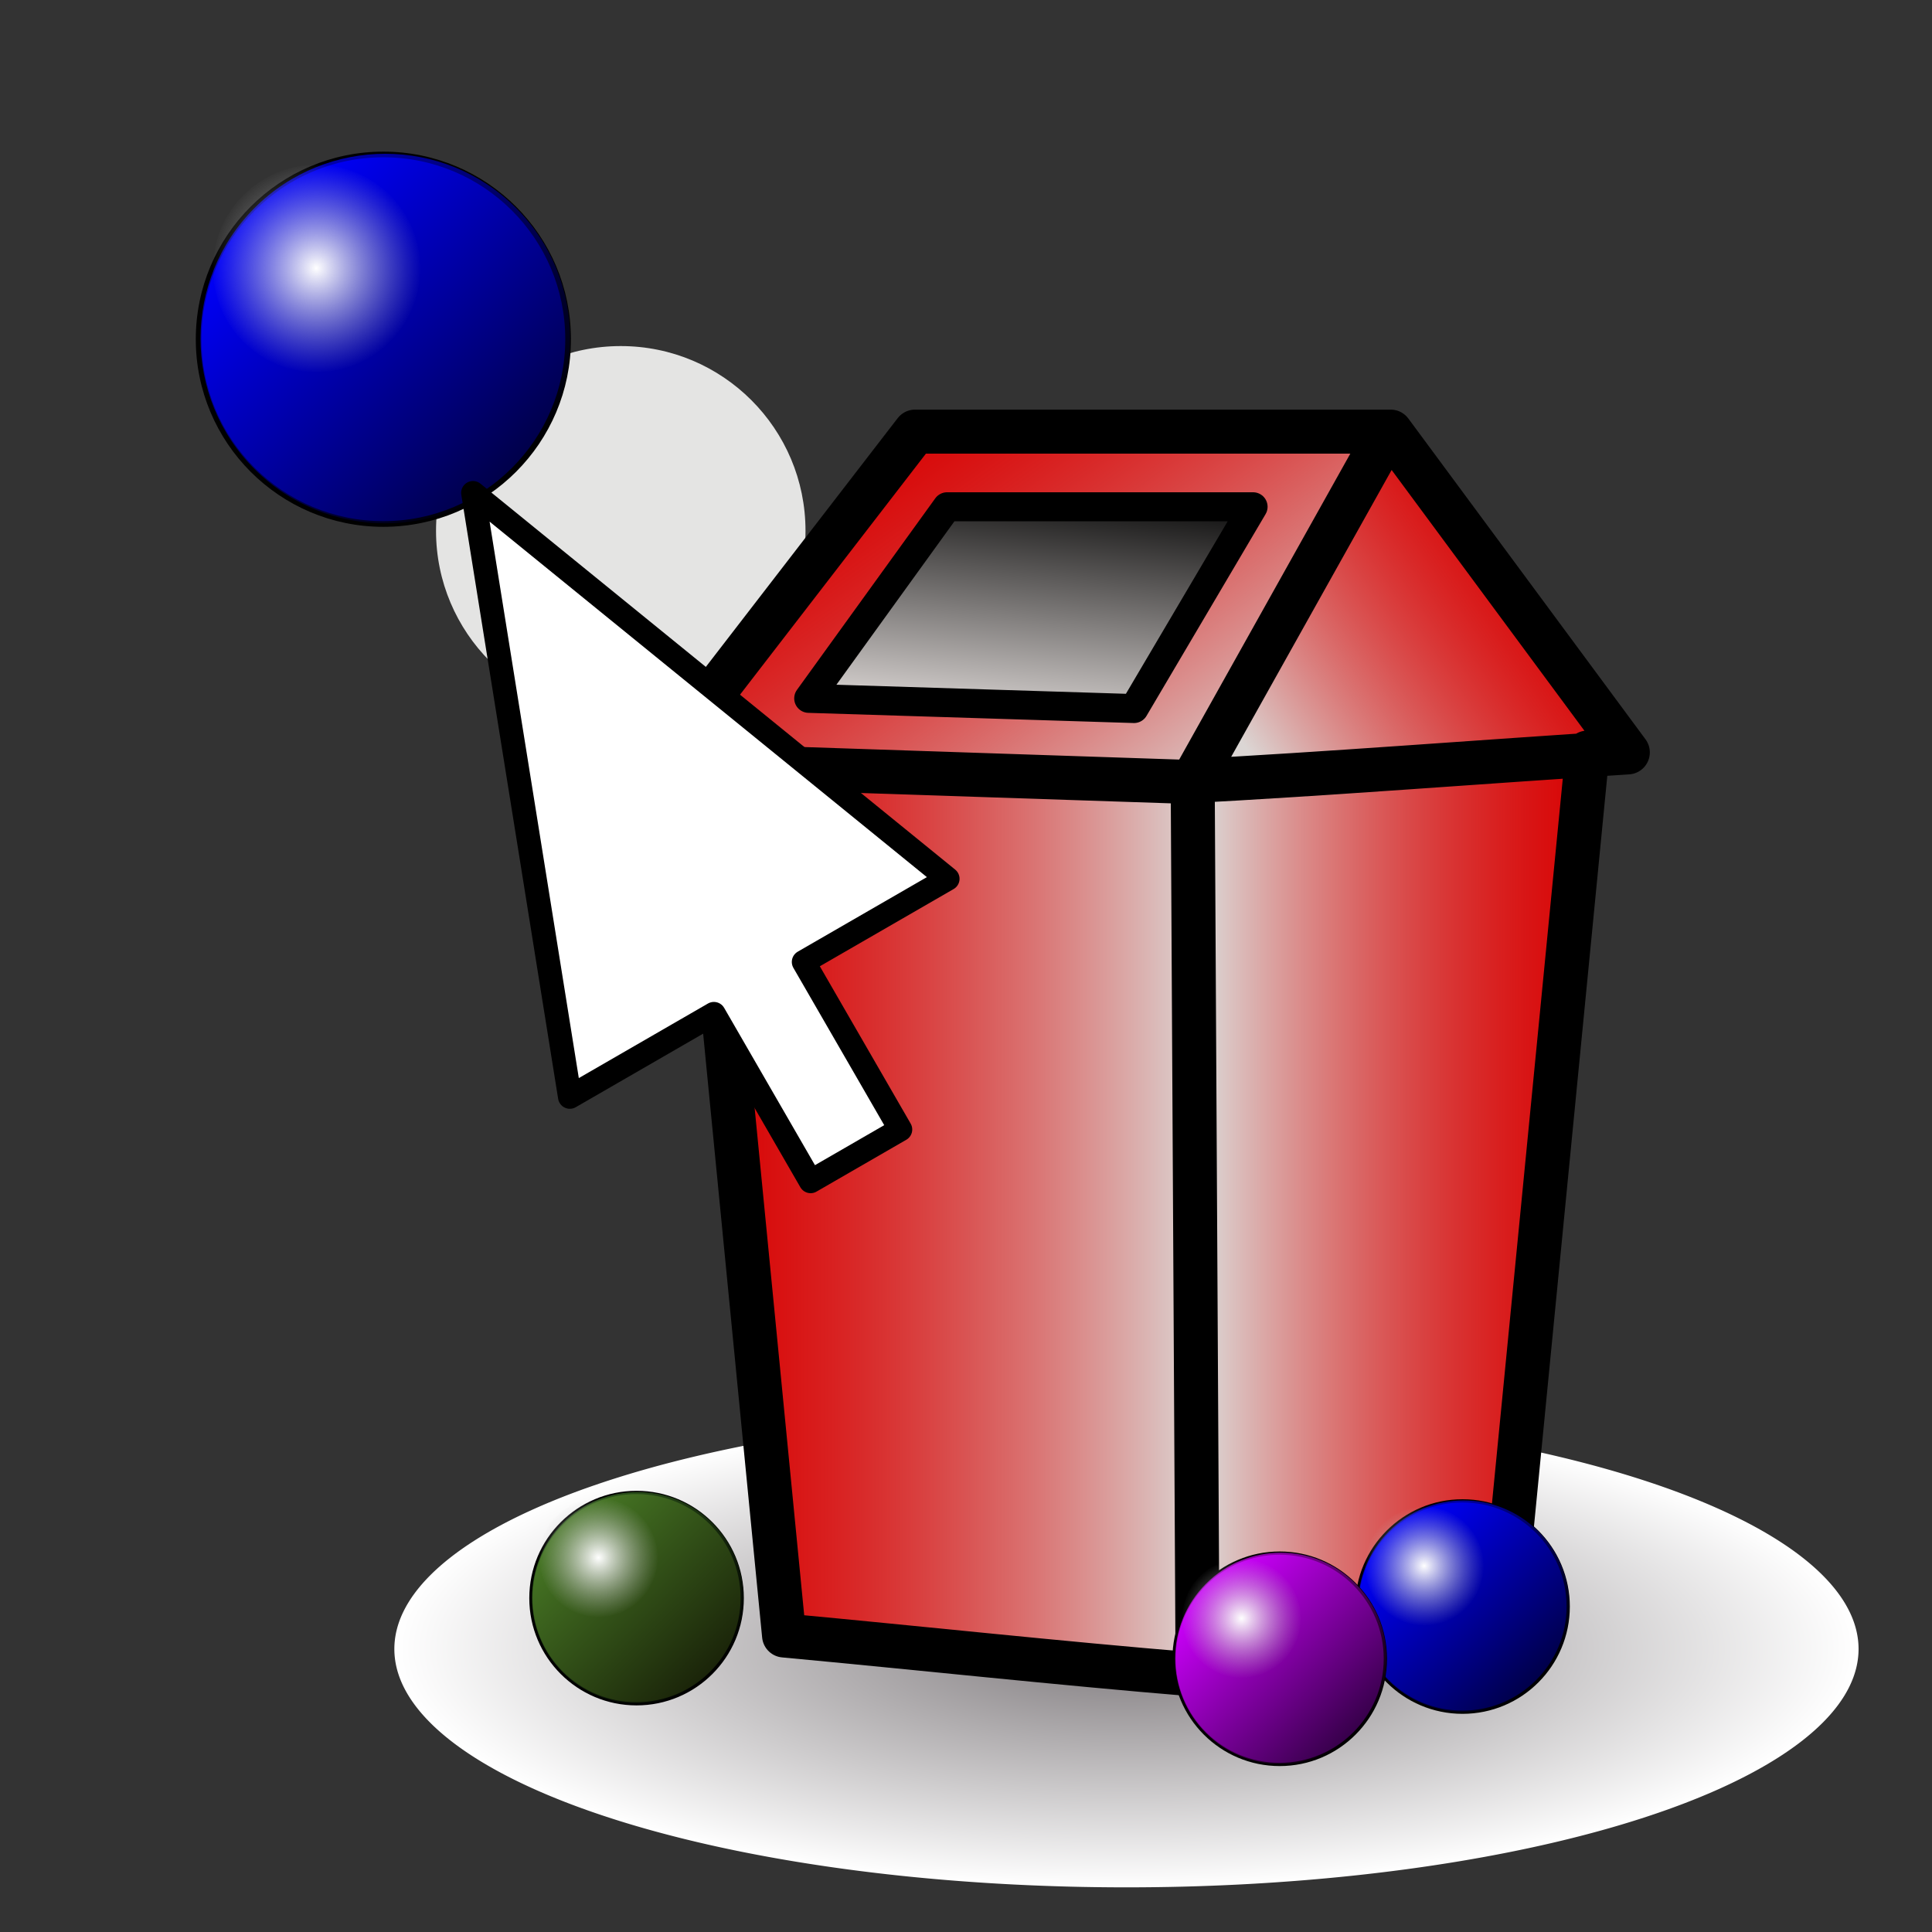 <?xml version="1.0" encoding="UTF-8" standalone="no"?>
<!-- Created with Inkscape (http://www.inkscape.org/) -->
<svg
   xmlns:dc="http://purl.org/dc/elements/1.1/"
   xmlns:cc="http://web.resource.org/cc/"
   xmlns:rdf="http://www.w3.org/1999/02/22-rdf-syntax-ns#"
   xmlns:svg="http://www.w3.org/2000/svg"
   xmlns="http://www.w3.org/2000/svg"
   xmlns:xlink="http://www.w3.org/1999/xlink"
   xmlns:sodipodi="http://sodipodi.sourceforge.net/DTD/sodipodi-0.dtd"
   xmlns:inkscape="http://www.inkscape.org/namespaces/inkscape"
   version="1.0"
   width="100"
   height="100"
   id="svg2"
   sodipodi:version="0.32"
   inkscape:version="0.45.1"
   sodipodi:docname="build_delete.svg"
   sodipodi:docbase="/home/tris/src/aten/src/gui-qt/icons"
   inkscape:output_extension="org.inkscape.output.svg.inkscape">
  <rect width="100%" height="100%" fill="#333333" stroke="none"/>
  <sodipodi:namedview
     inkscape:window-height="714"
     inkscape:window-width="1024"
     inkscape:pageshadow="2"
     inkscape:pageopacity="0.0"
     guidetolerance="10.0"
     gridtolerance="10.0"
     objecttolerance="10.0"
     borderopacity="1.0"
     bordercolor="#666666"
     pagecolor="#ffffff"
     id="base"
     inkscape:zoom="2.4139896"
     inkscape:cx="23.470678"
     inkscape:cy="64.498867"
     inkscape:window-x="10"
     inkscape:window-y="75"
     inkscape:current-layer="svg2" />
  <defs
     id="defs4">
    <linearGradient
       id="linearGradient6570">
      <stop
         style="stop-color:#3e7626;stop-opacity:1;"
         offset="0"
         id="stop6572" />
      <stop
         style="stop-color:#000000;stop-opacity:1"
         offset="1"
         id="stop6574" />
    </linearGradient>
    <linearGradient
       id="linearGradient6541">
      <stop
         id="stop6543"
         offset="0"
         style="stop-color:#000000;stop-opacity:1;" />
      <stop
         id="stop6545"
         offset="1"
         style="stop-color:#dbd6d4;stop-opacity:1;" />
    </linearGradient>
    <linearGradient
       id="linearGradient6498">
      <stop
         id="stop6500"
         offset="0"
         style="stop-color:#d600ff;stop-opacity:1;" />
      <stop
         id="stop6502"
         offset="1"
         style="stop-color:#000000;stop-opacity:1" />
    </linearGradient>
    <linearGradient
       id="linearGradient6448">
      <stop
         id="stop6450"
         offset="0"
         style="stop-color:#7e797c;stop-opacity:1;" />
      <stop
         id="stop6452"
         offset="1"
         style="stop-color:#ffffff;stop-opacity:1;" />
    </linearGradient>
    <linearGradient
       id="linearGradient6410">
      <stop
         style="stop-color:#d90000;stop-opacity:0.424;"
         offset="0"
         id="stop6412" />
      <stop
         style="stop-color:#dbd6d4;stop-opacity:1;"
         offset="1"
         id="stop6414" />
    </linearGradient>
    <linearGradient
       id="linearGradient3384">
      <stop
         style="stop-color:#0000ff;stop-opacity:1;"
         offset="0"
         id="stop3386" />
      <stop
         style="stop-color:#000000;stop-opacity:1"
         offset="1"
         id="stop3388" />
    </linearGradient>
    <linearGradient
       id="linearGradient3252">
      <stop
         style="stop-color:#ffffff;stop-opacity:1"
         offset="0"
         id="stop3254" />
      <stop
         style="stop-color:#bababa;stop-opacity:0;"
         offset="1"
         id="stop3256" />
    </linearGradient>
    <radialGradient
       inkscape:collect="always"
       xlink:href="#linearGradient3252"
       id="radialGradient3562"
       gradientUnits="userSpaceOnUse"
       gradientTransform="matrix(0.213,0,0,0.213,19.805,5.961)"
       cx="58.012"
       cy="63.346"
       fx="58.012"
       fy="63.346"
       r="33.113" />
    <linearGradient
       inkscape:collect="always"
       xlink:href="#linearGradient3384"
       id="linearGradient3565"
       gradientUnits="userSpaceOnUse"
       gradientTransform="matrix(0.269,0.269,-0.269,0.269,38.228,-8.449)"
       x1="25.398"
       y1="63.346"
       x2="90.625"
       y2="63.346" />
    <radialGradient
       inkscape:collect="always"
       xlink:href="#linearGradient6448"
       id="radialGradient6446"
       cx="52.697"
       cy="124.216"
       fx="52.697"
       fy="124.216"
       r="30.461"
       gradientTransform="matrix(1,0,0,0.405,0,73.909)"
       gradientUnits="userSpaceOnUse" />
    <linearGradient
       inkscape:collect="always"
       xlink:href="#linearGradient3384"
       id="linearGradient6475"
       gradientUnits="userSpaceOnUse"
       gradientTransform="matrix(0.269,0.269,-0.269,0.269,38.228,-8.449)"
       x1="25.398"
       y1="63.346"
       x2="90.625"
       y2="63.346" />
    <radialGradient
       inkscape:collect="always"
       xlink:href="#linearGradient3252"
       id="radialGradient6477"
       gradientUnits="userSpaceOnUse"
       gradientTransform="matrix(0.213,0,0,0.213,19.805,5.961)"
       cx="58.012"
       cy="63.346"
       fx="58.012"
       fy="63.346"
       r="33.113" />
    <linearGradient
       inkscape:collect="always"
       xlink:href="#linearGradient6498"
       id="linearGradient6509"
       gradientUnits="userSpaceOnUse"
       gradientTransform="matrix(0.119,0.119,-0.119,0.119,115.414,31.042)"
       x1="25.398"
       y1="63.346"
       x2="90.625"
       y2="63.346" />
    <radialGradient
       inkscape:collect="always"
       xlink:href="#linearGradient3252"
       id="radialGradient6511"
       gradientUnits="userSpaceOnUse"
       gradientTransform="matrix(9.4115562e-2,0,0,9.4115562e-2,107.29,37.397)"
       cx="58.012"
       cy="63.346"
       fx="58.012"
       fy="63.346"
       r="33.113" />
    <linearGradient
       inkscape:collect="always"
       xlink:href="#linearGradient6410"
       id="linearGradient6516"
       gradientUnits="userSpaceOnUse"
       gradientTransform="matrix(-1,0,0,-1,85.972,98.899)"
       x1="3.111"
       y1="36.23"
       x2="23.543"
       y2="36.23" />
    <linearGradient
       inkscape:collect="always"
       xlink:href="#linearGradient6410"
       id="linearGradient6520"
       gradientUnits="userSpaceOnUse"
       gradientTransform="translate(59.318,26.439)"
       x1="-12.245"
       y1="-5.918"
       x2="3.061"
       y2="15.51" />
    <linearGradient
       inkscape:collect="always"
       xlink:href="#linearGradient6410"
       id="linearGradient6524"
       gradientUnits="userSpaceOnUse"
       gradientTransform="translate(59.318,26.439)"
       x1="20.408"
       y1="2.041"
       x2="5.306"
       y2="12.449" />
    <linearGradient
       inkscape:collect="always"
       xlink:href="#linearGradient6410"
       id="linearGradient6528"
       gradientUnits="userSpaceOnUse"
       gradientTransform="translate(59.318,26.439)"
       x1="-23.088"
       y1="36.786"
       x2="2.723"
       y2="36.786" />
    <linearGradient
       inkscape:collect="always"
       xlink:href="#linearGradient6541"
       id="linearGradient6539"
       x1="54.796"
       y1="24.388"
       x2="53.359"
       y2="37.424"
       gradientUnits="userSpaceOnUse" />
    <linearGradient
       inkscape:collect="always"
       xlink:href="#linearGradient6570"
       id="linearGradient6581"
       gradientUnits="userSpaceOnUse"
       gradientTransform="matrix(0.119,0.119,-0.119,0.119,-125.841,-62.981)"
       x1="25.398"
       y1="63.346"
       x2="90.625"
       y2="63.346" />
    <radialGradient
       inkscape:collect="always"
       xlink:href="#linearGradient3252"
       id="radialGradient6583"
       gradientUnits="userSpaceOnUse"
       gradientTransform="matrix(9.4115562e-2,0,0,9.4115562e-2,-133.965,-56.627)"
       cx="58.012"
       cy="63.346"
       fx="58.012"
       fy="63.346"
       r="33.113" />
  </defs>
  <path
     sodipodi:type="arc"
     style="fill:url(#radialGradient6446);fill-opacity:1;fill-rule:evenodd;stroke:none;stroke-width:1px;stroke-linecap:butt;stroke-linejoin:miter;stroke-opacity:1"
     id="path6438"
     sodipodi:cx="52.697197"
     sodipodi:cy="124.21634"
     sodipodi:rx="30.460808"
     sodipodi:ry="12.336627"
     d="M 83.158 124.216 A 30.461 12.337 0 1 1  22.236,124.216 A 30.461 12.337 0 1 1  83.158 124.216 z"
     transform="matrix(1.244,0,0,1,-7.25,-38.864)" />
  <g
     id="g2203"
     transform="matrix(0.771,0,0,0.771,-8.426,-1.122)">
    <path
       d="M 65.005,37.092 C 65.006,43.942 59.453,49.496 52.603,49.496 C 45.753,49.496 40.2,43.942 40.201,37.092 C 40.2,30.242 45.753,24.688 52.603,24.688 C 59.453,24.688 65.006,30.242 65.005,37.092 L 65.005,37.092 z "
       style="fill:#e4e4e3;fill-opacity:1;fill-rule:evenodd;stroke:none;stroke-width:0.38px;stroke-linecap:butt;stroke-linejoin:miter;stroke-opacity:1"
       id="path6824" />
    <g
       id="g3519">
      <path
         id="path3474"
         style="fill:#0000ff;fill-opacity:1;fill-rule:evenodd;stroke:#000000;stroke-width:0.38px;stroke-linecap:butt;stroke-linejoin:miter;stroke-opacity:1"
         d="M 49.067,24.229 C 49.068,31.079 43.515,36.633 36.665,36.633 C 29.815,36.633 24.262,31.079 24.263,24.229 C 24.262,17.379 29.815,11.825 36.665,11.825 C 43.515,11.825 49.068,17.379 49.067,24.229 L 49.067,24.229 z " />
      <path
         id="path3476"
         style="opacity:0.717;fill:url(#linearGradient3565);fill-opacity:1;fill-rule:evenodd;stroke:none;stroke-width:1px;stroke-linecap:butt;stroke-linejoin:miter;stroke-opacity:1"
         d="M 45.563,32.952 C 40.72,37.797 32.866,37.798 28.022,32.954 C 23.178,28.11 23.179,20.256 28.024,15.413 C 32.867,10.568 40.721,10.568 45.564,15.412 C 50.408,20.256 50.408,28.109 45.563,32.952 L 45.563,32.952 z " />
      <path
         id="path3478"
         style="fill:url(#radialGradient3562);fill-opacity:1;fill-rule:evenodd;stroke:none;stroke-width:1px;stroke-linecap:butt;stroke-linejoin:miter;stroke-opacity:1"
         d="M 39.148,19.481 C 39.149,23.326 36.032,26.444 32.187,26.444 C 28.342,26.444 25.225,23.326 25.226,19.481 C 25.225,15.637 28.342,12.519 32.187,12.519 C 36.032,12.519 39.149,15.637 39.148,19.481 L 39.148,19.481 z " />
    </g>
  </g>
  <path
     style="fill:#d70000;fill-opacity:1;fill-rule:evenodd;stroke:none;stroke-width:2.279;stroke-linecap:round;stroke-linejoin:round;stroke-miterlimit:4;stroke-dashoffset:0;stroke-opacity:1"
     d="M 40.117,84.737 L 61.522,86.777 C 61.437,71.346 61.352,55.915 61.267,40.484 L 35.711,39.651 C 37.18,54.68 38.648,69.708 40.117,84.737 z "
     id="path5358"
     sodipodi:nodetypes="ccccc" />
  <path
     style="fill:url(#linearGradient6528);fill-opacity:1;fill-rule:evenodd;stroke:none;stroke-width:2.279;stroke-linecap:round;stroke-linejoin:round;stroke-miterlimit:4;stroke-dashoffset:0;stroke-opacity:1"
     d="M 40.635,84.747 L 62.041,86.788 C 61.956,71.357 61.871,55.925 61.786,40.494 L 36.23,39.661 C 37.698,54.69 39.167,69.718 40.635,84.747 z "
     id="path6343"
     sodipodi:nodetypes="ccccc" />
  <path
     style="fill:#d70000;fill-opacity:1;fill-rule:evenodd;stroke:none;stroke-width:2.279;stroke-linecap:round;stroke-linejoin:round;stroke-miterlimit:4;stroke-dashoffset:0;stroke-opacity:1"
     d="M 71.891,22.423 C 68.561,28.377 65.23,34.331 61.9,40.284 L 84.421,38.83 C 80.33,33.295 76.238,27.761 72.146,22.227"
     id="path5360"
     sodipodi:nodetypes="cccc" />
  <path
     style="fill:url(#linearGradient6524);fill-opacity:1;fill-rule:evenodd;stroke:none;stroke-width:2.279;stroke-linecap:round;stroke-linejoin:round;stroke-miterlimit:4;stroke-dashoffset:0;stroke-opacity:1"
     d="M 72.41,22.434 C 69.079,28.387 65.749,34.341 62.418,40.295 L 84.94,38.84 C 80.848,33.306 76.756,27.771 72.664,22.237"
     id="path6345"
     sodipodi:nodetypes="cccc" />
  <path
     style="fill:#d70000;fill-opacity:1;fill-rule:evenodd;stroke:none;stroke-width:2.279;stroke-linecap:round;stroke-linejoin:round;stroke-miterlimit:4;stroke-dashoffset:0;stroke-opacity:1"
     d="M 71.885,21.589 L 61.022,39.705 C 52.012,39.405 43.003,39.105 33.993,38.804 C 38.419,33.066 42.845,27.327 47.27,21.589 C 55.475,21.589 63.68,21.589 71.885,21.589 z "
     id="path5362"
     sodipodi:nodetypes="ccccc" />
  <path
     style="fill:url(#linearGradient6520);fill-opacity:1;fill-rule:evenodd;stroke:none;stroke-width:2.279;stroke-linecap:round;stroke-linejoin:round;stroke-miterlimit:4;stroke-dashoffset:0;stroke-opacity:1"
     d="M 72.403,21.599 L 61.54,39.716 C 52.531,39.415 43.521,39.115 34.512,38.814 C 38.938,33.076 43.363,27.338 47.789,21.599 C 55.994,21.599 64.199,21.599 72.403,21.599 z "
     id="path6347"
     sodipodi:nodetypes="ccccc" />
  <path
     style="fill:#d70000;fill-opacity:1;fill-rule:evenodd;stroke:none;stroke-width:2.279;stroke-linecap:round;stroke-linejoin:round;stroke-miterlimit:4;stroke-dashoffset:0;stroke-opacity:1"
     d="M 61.965,86.514 L 61.91,40.248 L 82.343,38.803 C 80.874,53.831 79.406,68.86 77.937,83.889 C 72.613,84.764 67.289,85.639 61.965,86.514 z "
     id="path5364"
     sodipodi:nodetypes="ccccc" />
  <path
     style="fill:url(#linearGradient6516);fill-opacity:1;fill-rule:evenodd;stroke:none;stroke-width:2.279;stroke-linecap:round;stroke-linejoin:round;stroke-miterlimit:4;stroke-dashoffset:0;stroke-opacity:1"
     d="M 62.483,86.525 L 62.429,40.258 L 82.861,38.813 C 81.393,53.842 79.924,68.87 78.456,83.899 C 73.132,84.774 67.808,85.649 62.483,86.525 z "
     id="path6349"
     sodipodi:nodetypes="ccccc" />
  <path
     style="fill:none;fill-opacity:1;fill-rule:evenodd;stroke:#000000;stroke-width:2.279;stroke-linecap:round;stroke-linejoin:round;stroke-miterlimit:4;stroke-dashoffset:0;stroke-opacity:1"
     d="M 36.178,39.566 C 37.646,54.595 39.114,69.623 40.583,84.652 C 47.651,85.308 54.723,86.082 61.788,86.665 C 67.112,85.79 72.437,84.915 77.761,84.039 C 79.229,69.011 80.698,53.982 82.166,38.954 M 71.98,22.341 C 76.072,27.875 80.164,33.41 84.255,38.944 C 76.542,39.432 68.831,40.055 61.117,40.458 C 52.107,40.157 43.098,39.857 34.088,39.556 C 38.514,33.818 42.94,28.08 47.365,22.341 C 55.57,22.341 63.775,22.341 71.98,22.341 z M 61.988,86.693 C 61.903,71.261 61.819,55.83 61.734,40.399 C 65.064,34.445 68.395,28.491 71.725,22.538"
     id="rect3391" />
  <path
     style="fill:url(#linearGradient6539);fill-opacity:1.0;fill-rule:evenodd;stroke:#000000;stroke-width:1.5;stroke-linecap:round;stroke-linejoin:round;stroke-miterlimit:4;stroke-dasharray:none;stroke-dashoffset:0;stroke-opacity:1"
     d="M 49.019,26.23 L 64.86,26.23 L 58.697,36.674 L 41.858,36.147 L 49.019,26.23 z "
     id="rect3416"
     sodipodi:nodetypes="ccccc" />
  <g
     id="g6458"
     transform="matrix(0.441,0,0,0.441,59.531,72.469)">
    <path
       d="M 49.067,24.229 C 49.068,31.079 43.515,36.633 36.665,36.633 C 29.815,36.633 24.262,31.079 24.263,24.229 C 24.262,17.379 29.815,11.825 36.665,11.825 C 43.515,11.825 49.068,17.379 49.067,24.229 L 49.067,24.229 z "
       style="fill:#0000ff;fill-opacity:1;fill-rule:evenodd;stroke:#000000;stroke-width:0.38px;stroke-linecap:butt;stroke-linejoin:miter;stroke-opacity:1"
       id="path6460" />
    <path
       d="M 45.563,32.952 C 40.72,37.797 32.866,37.798 28.022,32.954 C 23.178,28.11 23.179,20.256 28.024,15.413 C 32.867,10.568 40.721,10.568 45.564,15.412 C 50.408,20.256 50.408,28.109 45.563,32.952 L 45.563,32.952 z "
       style="opacity:0.717;fill:url(#linearGradient6475);fill-opacity:1;fill-rule:evenodd;stroke:none;stroke-width:1px;stroke-linecap:butt;stroke-linejoin:miter;stroke-opacity:1"
       id="path6462" />
    <path
       d="M 39.148,19.481 C 39.149,23.326 36.032,26.444 32.187,26.444 C 28.342,26.444 25.225,23.326 25.226,19.481 C 25.225,15.637 28.342,12.519 32.187,12.519 C 36.032,12.519 39.149,15.637 39.148,19.481 L 39.148,19.481 z "
       style="fill:url(#radialGradient6477);fill-opacity:1;fill-rule:evenodd;stroke:none;stroke-width:1px;stroke-linecap:butt;stroke-linejoin:miter;stroke-opacity:1"
       id="path6464" />
  </g>
  <g
     id="g6504"
     transform="translate(-48.487,40.406)">
    <path
       d="M 120.193,45.452 C 120.194,48.472 117.745,50.921 114.724,50.921 C 111.704,50.921 109.255,48.472 109.256,45.452 C 109.255,42.431 111.704,39.982 114.724,39.982 C 117.745,39.982 120.194,42.431 120.193,45.452 L 120.193,45.452 z "
       style="fill:#bd00ff;fill-opacity:1;fill-rule:evenodd;stroke:#000000;stroke-width:0.168px;stroke-linecap:butt;stroke-linejoin:miter;stroke-opacity:1"
       id="path6481" />
    <path
       d="M 118.648,49.298 C 116.513,51.435 113.049,51.435 110.914,49.299 C 108.778,47.163 108.778,43.7 110.914,41.565 C 113.05,39.428 116.513,39.428 118.649,41.564 C 120.785,43.7 120.784,47.163 118.648,49.298 L 118.648,49.298 z "
       style="opacity:0.717;fill:url(#linearGradient6509);fill-opacity:1;fill-rule:evenodd;stroke:none;stroke-width:1px;stroke-linecap:butt;stroke-linejoin:miter;stroke-opacity:1"
       id="path6483" />
    <path
       d="M 115.819,43.358 C 115.82,45.054 114.445,46.428 112.75,46.428 C 111.055,46.428 109.68,45.054 109.681,43.358 C 109.68,41.663 111.055,40.288 112.75,40.288 C 114.445,40.288 115.82,41.663 115.819,43.358 L 115.819,43.358 z "
       style="fill:url(#radialGradient6511);fill-opacity:1;fill-rule:evenodd;stroke:none;stroke-width:1px;stroke-linecap:butt;stroke-linejoin:miter;stroke-opacity:1"
       id="path6485" />
  </g>
  <g
     id="g6576"
     transform="translate(159.479,131.289)">
    <path
       d="M -121.062,-48.571 C -121.061,-45.551 -123.51,-43.102 -126.531,-43.102 C -129.551,-43.102 -132,-45.551 -131.999,-48.571 C -132,-51.592 -129.551,-54.041 -126.531,-54.041 C -123.51,-54.041 -121.061,-51.592 -121.062,-48.571 L -121.062,-48.571 z "
       style="fill:#5c7d21;fill-opacity:1;fill-rule:evenodd;stroke:#000000;stroke-width:0.168px;stroke-linecap:butt;stroke-linejoin:miter;stroke-opacity:1"
       id="path6553" />
    <path
       d="M -122.607,-44.725 C -124.743,-42.589 -128.206,-42.588 -130.342,-44.724 C -132.477,-46.86 -132.477,-50.323 -130.341,-52.459 C -128.205,-54.595 -124.742,-54.595 -122.606,-52.459 C -120.47,-50.323 -120.471,-46.86 -122.607,-44.725 L -122.607,-44.725 z "
       style="opacity:0.717;fill:url(#linearGradient6581);fill-opacity:1;fill-rule:evenodd;stroke:none;stroke-width:1px;stroke-linecap:butt;stroke-linejoin:miter;stroke-opacity:1"
       id="path6555" />
    <path
       d="M -125.436,-50.665 C -125.435,-48.969 -126.81,-47.595 -128.505,-47.595 C -130.2,-47.595 -131.575,-48.969 -131.575,-50.665 C -131.575,-52.36 -130.2,-53.735 -128.505,-53.735 C -126.81,-53.735 -125.435,-52.36 -125.436,-50.665 L -125.436,-50.665 z "
       style="fill:url(#radialGradient6583);fill-opacity:1;fill-rule:evenodd;stroke:none;stroke-width:1px;stroke-linecap:butt;stroke-linejoin:miter;stroke-opacity:1"
       id="path6557" />
  </g>
  <path
     style="fill:#ffffff;fill-opacity:1;fill-rule:evenodd;stroke:#000000;stroke-width:1.226;stroke-linecap:round;stroke-linejoin:round;stroke-miterlimit:4;stroke-dashoffset:0;stroke-opacity:1"
     d="M 24.482,25.511 L 29.495,56.778 L 36.951,52.473 L 41.958,61.146 L 46.604,58.463 L 41.597,49.79 L 49.053,45.486 L 24.482,25.511 z "
     id="path6783" />
</svg>
